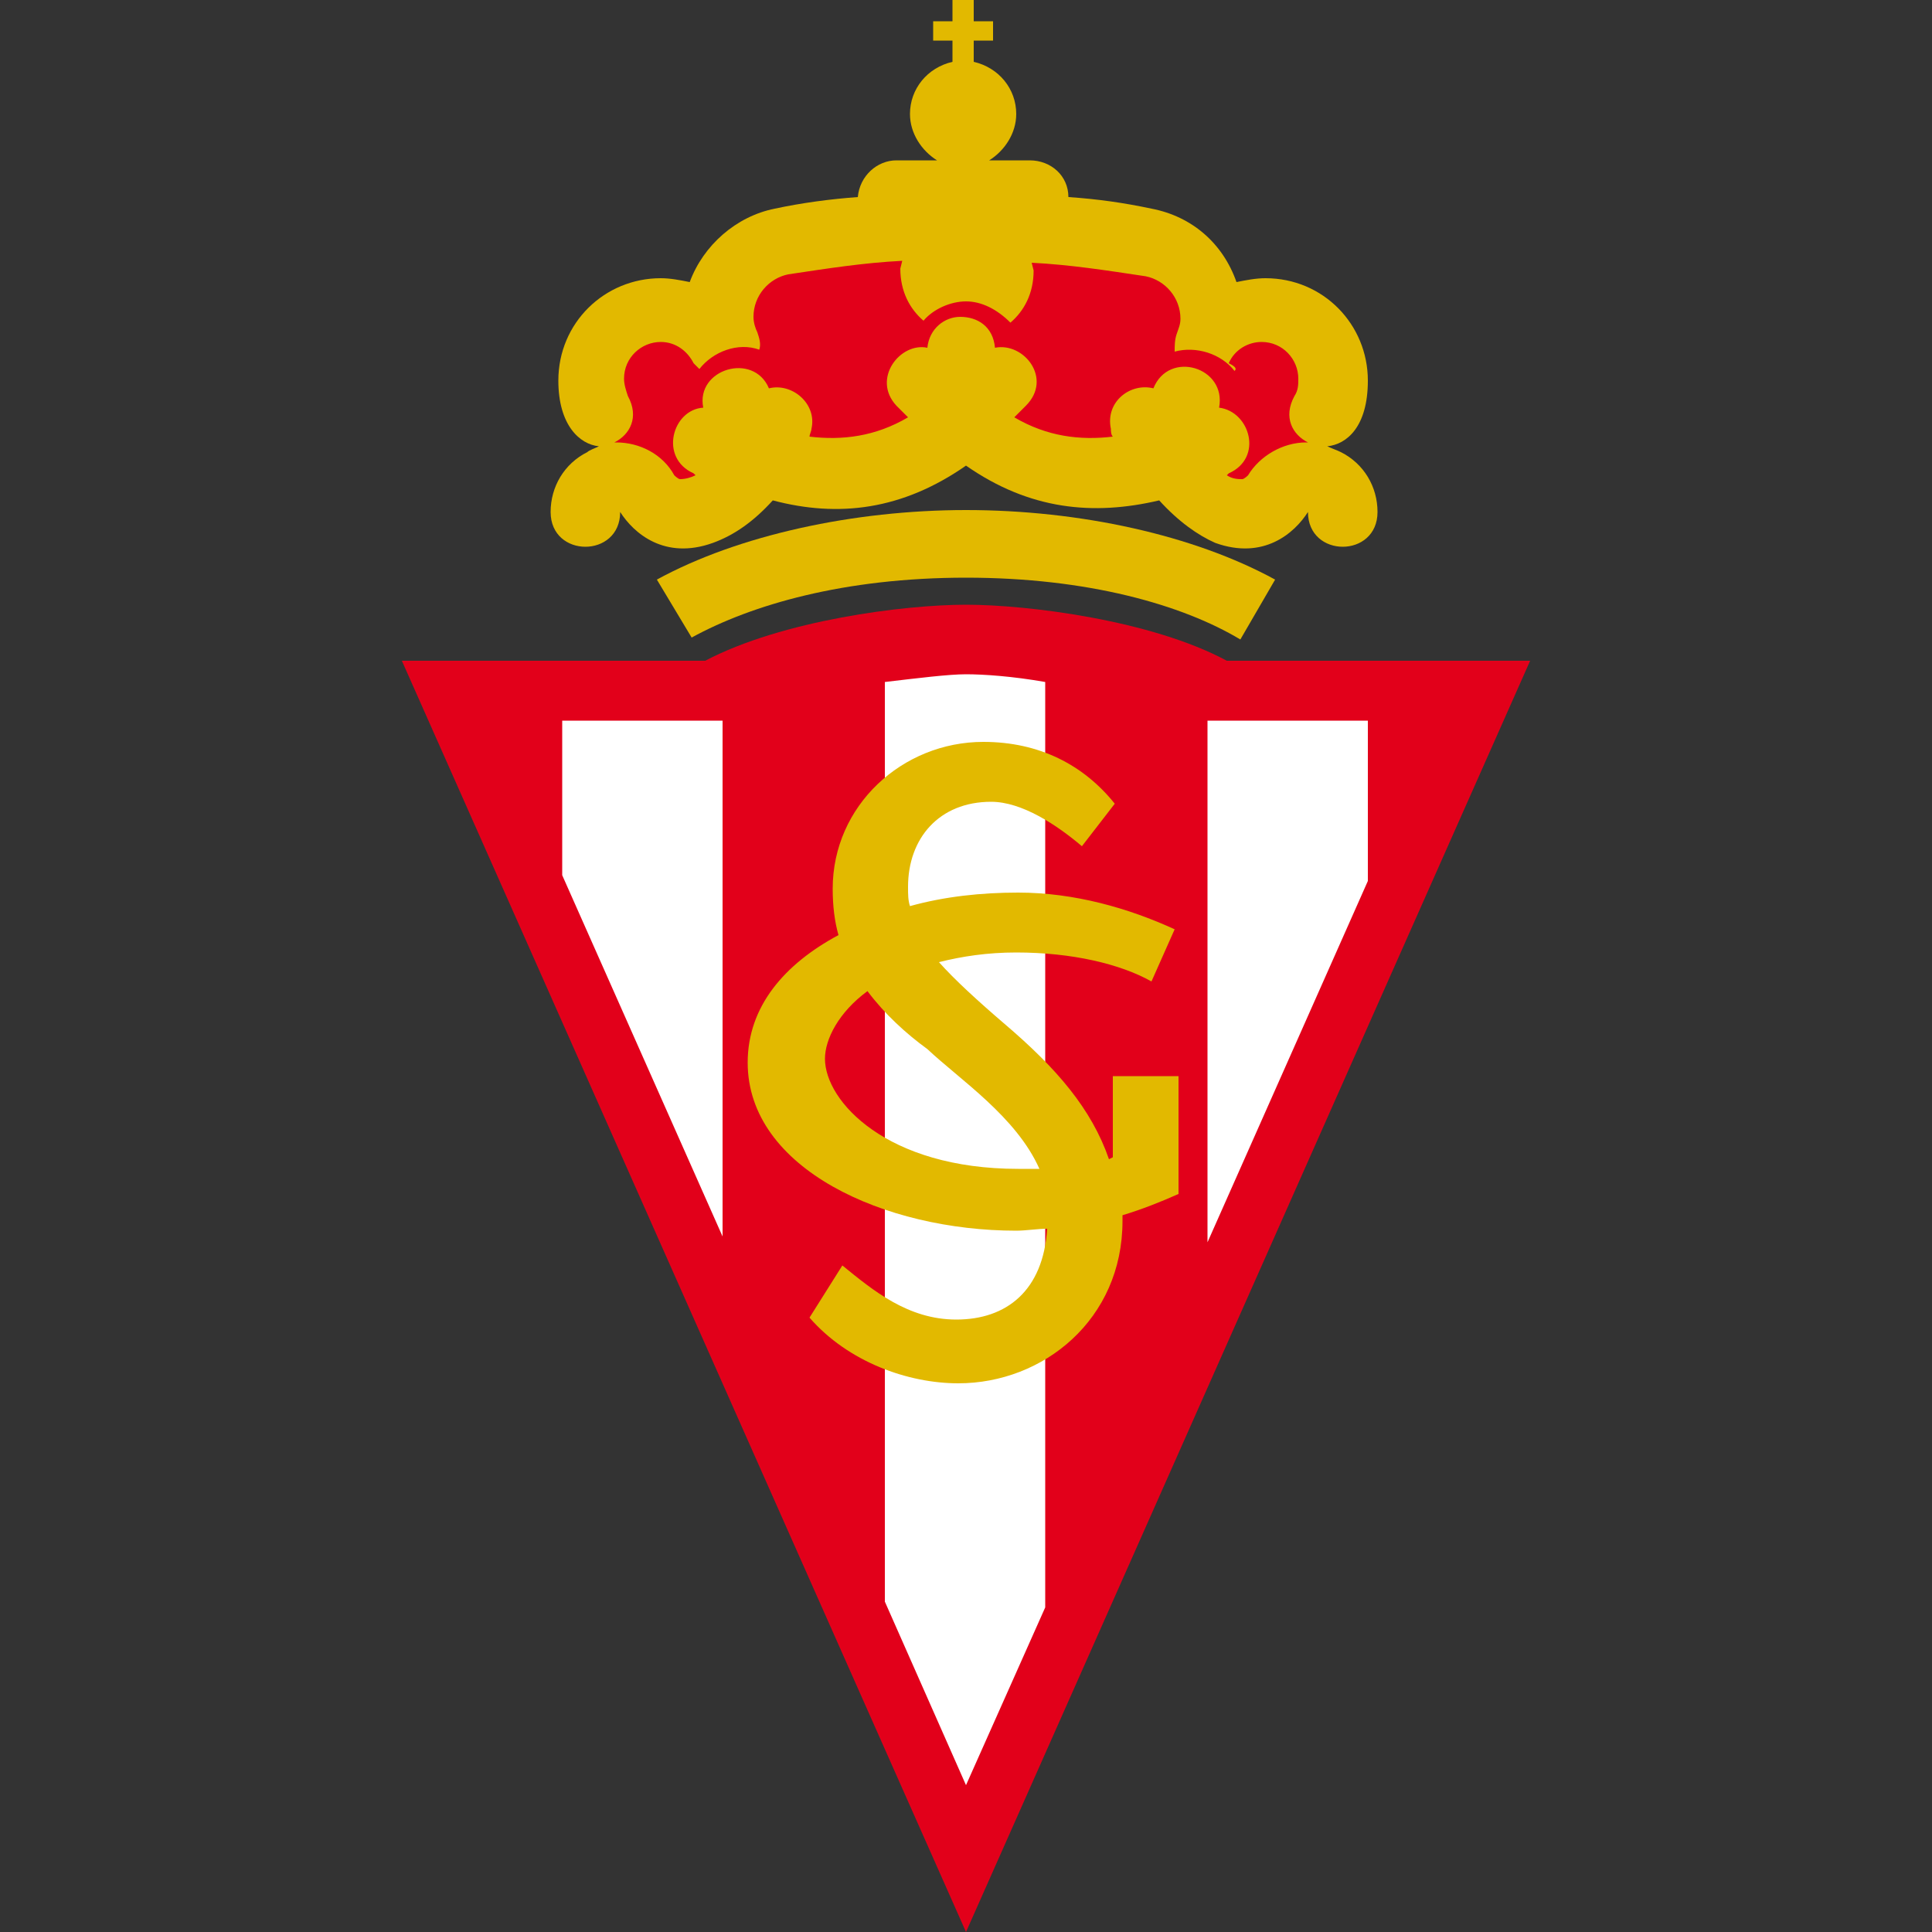<?xml version="1.0" encoding="utf-8"?>
<!-- Generator: Adobe Illustrator 19.2.1, SVG Export Plug-In . SVG Version: 6.00 Build 0)  -->
<svg version="1.1" id="Capa_1" xmlns="http://www.w3.org/2000/svg" xmlns:xlink="http://www.w3.org/1999/xlink" x="0px" y="0px"
	 viewBox="0 0 100 100" style="enable-background:new 0 0 100 100;" xml:space="preserve">
<rect x="0" y="0" width="100" height="100" fill="#333333" stroke="none"/>
<style type="text/css">
	.st0{fill:url(#path34_4_);}
	.st1{fill:url(#path890_1_);}
	.st2{fill:#FFE500;stroke:#000000;stroke-width:2.098;stroke-miterlimit:3.863;}
	.st3{fill:#DA020E;}
	.st4{fill:#FFE500;}
	.st5{clip-path:url(#SVGID_2_);}
	.st6{fill:none;stroke:#B54005;stroke-width:10;stroke-miterlimit:3.863;}
	.st7{fill:url(#path7506_1_);}
	.st8{fill:url(#path8794_1_);}
	.st9{fill:url(#path15846_1_);}
	.st10{fill:url(#path16274_1_);}
	.st11{fill:url(#path39821_1_);}
	.st12{fill:url(#path39847_1_);}
	.st13{fill:url(#path39878_1_);}
	.st14{fill:url(#path39888_1_);}
	.st15{fill:url(#path41035_1_);}
	.st16{fill:url(#path9646-8_1_);}
	.st17{fill:url(#path41092_1_);}
	.st18{fill:url(#path41094_1_);}
	.st19{fill:none;stroke:#000000;stroke-width:2.098;stroke-miterlimit:3.863;}
	.st20{fill:url(#path41152_1_);}
	.st21{fill:url(#path39854_1_);}
	.st22{fill:url(#path39874_1_);}
	.st23{fill:#9C824A;stroke:#9C824A;stroke-width:0.793;stroke-miterlimit:282;}
	.st24{fill:#023474;stroke:#023474;stroke-width:0.793;stroke-miterlimit:282;}
	.st25{fill:#FFFFFF;stroke:#FFFFFF;stroke-width:0.793;stroke-miterlimit:282;}
	.st26{fill:#EF0107;stroke:#EF0107;stroke-width:0.793;stroke-miterlimit:282;}
	.st27{fill:#DB0007;stroke:#DB0007;stroke-width:0.793;stroke-miterlimit:282;}
	.st28{fill:#FFFFFF;}
	.st29{fill:#9C824A;}
	.st30{fill:#EF0107;stroke:#EF0107;stroke-width:0.311;stroke-miterlimit:282;}
	.st31{fill:#DB0007;stroke:#DB0007;stroke-width:0.311;stroke-miterlimit:282;}
	.st32{fill:#DB0007;}
	.st33{fill:#FFFFFF;stroke:#FFFFFF;stroke-width:0.311;stroke-miterlimit:282;}
	.st34{fill:#FFFFFF;stroke:#FFFFFF;stroke-width:0.554;stroke-miterlimit:3.864;}
	.st35{fill:#231F20;}
	.st36{fill:#00B6F1;stroke:#00B6F1;stroke-width:1.700000e-02;stroke-miterlimit:3.864;}
	.st37{fill:#EF3E2E;}
	.st38{fill:#BBBDBF;}
	.st39{fill:#F0B83D;}
	.st40{fill:#00B6F1;stroke:#FFFFFF;stroke-width:1.700000e-02;stroke-miterlimit:3.864;}
	.st41{fill:#001C58;}
	.st42{fill:#94BEE5;}
	.st43{fill:none;stroke:#7A003C;stroke-width:2.244;stroke-miterlimit:6;}
	.st44{fill:#7A003C;}
	.st45{fill:#FFE600;}
	.st46{fill:#DBA111;}
	.st47{fill:#034694;}
	.st48{fill:#D1D3D4;}
	.st49{fill:#ED1C24;}
	.st50{fill:#6A7AB5;}
	.st51{fill:none;}
	.st52{fill:#274488;}
	.st53{fill:#004798;stroke:#004798;stroke-width:9.375000e-02;}
	.st54{fill:#FFFFFF;stroke:#FFFFFF;stroke-width:9.375000e-02;}
	.st55{fill:#FABC00;stroke:#FABC00;stroke-width:9.375000e-02;}
	.st56{fill:none;stroke:#FFFFFF;stroke-width:7.865;stroke-miterlimit:3.864;}
	.st57{fill:none;stroke:#FFFFFF;stroke-width:7.865;stroke-miterlimit:12;}
	.st58{fill:none;stroke:#FFFFFF;stroke-width:7.865;stroke-miterlimit:22;}
	.st59{fill:none;stroke:#FFFFFF;stroke-width:7.865;stroke-miterlimit:6;}
	.st60{fill:#00A398;}
	.st61{fill:#D00027;}
	.st62{fill:none;stroke:#FFFFFF;stroke-width:17.391;stroke-miterlimit:3.864;}
	.st63{fill:none;stroke:#FFFFFF;stroke-width:13.111;stroke-miterlimit:3.864;}
	.st64{fill:#FEF667;}
	.st65{fill:#D00027;stroke:#D00027;}
	.st66{fill:#5299C6;}
	.st67{fill:#60223B;}
	.st68{fill:#F7C240;}
	.st69{fill:#292D6B;}
	.st70{fill:#1B458F;}
	.st71{fill:#C4122E;}
	.st72{fill:#27409B;}
	.st73{clip-path:url(#SVGID_4_);}
	.st74{fill:#F4F4F4;}
	.st75{fill:#D3D2D2;}
	.st76{fill:#A7A5A6;}
	.st77{fill:#091453;}
	.st78{fill:none;stroke:#FFFFFF;stroke-width:6.63;}
	.st79{clip-path:url(#SVGID_6_);}
	.st80{fill:#724314;}
	.st81{fill:#240B08;}
	.st82{fill:#018B4B;}
	.st83{fill:#A6181D;}
	.st84{fill:#592D09;}
	.st85{fill:#FFCE65;}
	.st86{fill:#5CBFEB;}
	.st87{fill:none;stroke:#000000;stroke-width:10;}
	.st88{fill:none;stroke:#000000;}
	.st89{fill:#B2B2B2;}
	.st90{fill:none;stroke:#000000;stroke-width:0.3;}
	.st91{fill:#00A650;stroke:#000000;stroke-width:2;}
	.st92{fill:#241F20;stroke:#241F20;stroke-width:9.375000e-02;}
	.st93{fill:#FFF200;stroke:#FFF200;stroke-width:9.375000e-02;}
	.st94{fill:#A68A26;}
	.st95{fill:none;stroke:#A68A26;stroke-width:4.792100e-02;stroke-miterlimit:3.864;}
	.st96{fill:#211E1E;}
	.st97{fill:none;stroke:#211E1E;stroke-width:4.792100e-02;stroke-miterlimit:3.864;}
	.st98{fill:#EB172B;}
	.st99{fill:none;stroke:#EB172B;stroke-width:4.792100e-02;stroke-miterlimit:3.864;}
	.st100{fill:#A68A26;stroke:#A68A26;stroke-width:4.792100e-02;stroke-miterlimit:3.864;}
	.st101{fill:#D1BF7F;}
	.st102{fill:none;stroke:#D1BF7F;stroke-width:4.792100e-02;stroke-miterlimit:3.864;}
	.st103{fill:none;stroke:#FFFFFF;stroke-width:4.792100e-02;stroke-miterlimit:3.864;}
	.st104{fill:#EB172B;stroke:#EB172B;stroke-width:4.792100e-02;stroke-miterlimit:3.864;}
	.st105{fill:#ED2127;}
	.st106{fill:#FBEE23;}
	.st107{stroke:#000000;}
	.st108{fill:#CF1F44;}
	.st109{fill:#1B449C;}
	.st110{fill:#E03A3E;}
	.st111{fill:#E03A3E;stroke:#E03A3E;stroke-width:0.656;}
	.st112{fill:none;stroke:#1B449C;stroke-width:0.749;}
	.st113{fill:none;stroke:#1B449C;stroke-width:0.757;}
	.st114{fill:#1B449C;stroke:#1B449C;stroke-width:0.627;}
	.st115{fill:#1B449C;stroke:#1B449C;stroke-width:0.675;}
	.st116{fill:#2E6ABD;stroke:#2E6ABD;stroke-width:0.617;}
	.st117{fill:#FFFFFF;stroke:#FFFFFF;stroke-width:0.618;}
	.st118{fill:#ED1248;}
	.st119{fill:#2E6ABD;}
	.st120{fill:#FDE100;}
	.st121{fill:#CC0000;}
	.st122{fill:#211E1F;}
	.st123{fill:#ED1A3B;}
	.st124{fill:#00AEEF;}
	.st125{fill:#FFC40D;}
	.st126{fill:#22B24C;}
	.st127{fill:#FFC20E;}
	.st128{fill:#0A3F86;}
	.st129{fill:#005CA9;}
	.st130{fill:#FFE000;}
	.st131{fill:#E2001A;}
	.st132{opacity:0;}
	.st133{opacity:0;fill:#FFFFFF;}
	.st134{fill:#FFFFFF;stroke:#000000;}
	.st135{fill:#0060A9;}
	.st136{fill:#E32219;}
	.st137{fill:#FFED00;}
	.st138{fill:#1D9053;}
	.st139{fill:#52A600;}
	.st140{fill:#EE2523;}
	.st141{fill:#F7D117;}
	.st142{fill:#171796;}
	.st143{fill:#009959;}
	.st144{fill:#D42E12;}
	.st145{fill:#703824;}
	.st146{fill:#E5254E;}
	.st147{fill:#8AC3EE;}
	.st148{fill:#B19221;}
	.st149{fill:#F5C03E;}
	.st150{fill:#FF1119;}
	.st151{fill:#1E6BC0;}
	.st152{fill:#B4742A;}
	.st153{fill:#371B02;}
	.st154{fill:url(#SVGID_7_);}
	.st155{fill:url(#SVGID_8_);}
	.st156{fill:url(#SVGID_9_);}
	.st157{fill:url(#SVGID_10_);}
	.st158{fill:url(#SVGID_11_);}
	.st159{fill:url(#SVGID_12_);}
	.st160{fill:url(#SVGID_13_);}
	.st161{fill:url(#SVGID_14_);}
	.st162{fill:url(#SVGID_15_);}
	.st163{fill:url(#SVGID_16_);}
	.st164{fill:#EB2626;}
	.st165{fill:#E9C32C;}
	.st166{fill:#D9D9D9;}
	.st167{fill:#009C5E;}
	.st168{fill:#1C75BC;}
	.st169{fill:#611D5C;}
	.st170{fill:#E2B900;}
	.st171{fill:#004B95;}
	.st172{fill:#A4234B;}
	.st173{fill:#DB2F36;}
	.st174{fill:#FFDF00;}
	.st175{fill:#A38D44;}
	.st176{fill:#57175E;}
	.st177{fill:#AFDCFD;}
	.st178{fill:#0090C6;}
	.st179{fill:#DB5232;}
	.st180{fill:#23C1E0;}
	.st181{fill:#F1A92A;}
	.st182{fill:#167FB6;}
	.st183{fill:#FED75D;}
	.st184{fill:#378CBF;}
	.st185{fill:#3E9692;}
	.st186{fill:#E67F29;}
	.st187{fill:#D8B43C;}
	.st188{fill:#EF3B33;}
	.st189{fill:#24923D;}
	.st190{opacity:6.000001e-02;fill:#101010;enable-background:new    ;}
	.st191{fill:#00529F;}
	.st192{fill:#EE324E;}
	.st193{fill:#FEBE10;}
	.st194{fill:#143C8B;}
	.st195{fill:#FFE24A;}
	.st196{fill:#EC1D24;}
	.st197{fill:#E6A514;}
	.st198{fill:#FFDF1C;}
	.st199{fill:#EE3524;}
	.st200{fill:#B23428;}
	.st201{fill:#D18816;}
	.st202{fill:#0097D7;}
	.st203{fill:#ED1C23;}
	.st204{fill:#E30613;}
	.st205{fill:#FFE400;}
	.st206{fill:#C51A1B;}
	.st207{clip-path:url(#SVGID_19_);}
	.st208{clip-path:url(#SVGID_20_);fill:none;stroke:#000000;stroke-width:0.813;stroke-miterlimit:3.864;}
	.st209{fill:#0093D5;}
	.st210{fill:#004B9D;}
	.st211{fill:#FCC24F;}
	.st212{fill:#009545;}
	.st213{fill:#0072BB;}
	.st214{fill:#C4974E;}
	.st215{fill:url(#path1292_1_);}
	.st216{fill:#004996;}
	.st217{fill:#FFE667;}
	.st218{fill:none;stroke:#005187;stroke-width:0.153;stroke-miterlimit:3.864;}
	.st219{fill:#005187;}
	.st220{clip-path:url(#SVGID_22_);}
	.st221{clip-path:url(#SVGID_24_);fill:none;stroke:#000000;stroke-width:0.296;stroke-miterlimit:3.864;}
	.st222{clip-path:url(#SVGID_26_);fill:#FFE667;}
	.st223{clip-path:url(#SVGID_28_);fill:none;stroke:#000000;stroke-width:8.300000e-02;stroke-miterlimit:3.864;}
	.st224{fill:none;stroke:#000000;stroke-width:0.153;stroke-miterlimit:3.864;}
	.st225{clip-path:url(#SVGID_30_);fill:#E70005;}
	.st226{clip-path:url(#SVGID_32_);fill:none;stroke:#E70005;stroke-width:0.296;stroke-miterlimit:3.864;}
	.st227{clip-path:url(#SVGID_34_);fill:#E70005;}
	.st228{clip-path:url(#SVGID_36_);fill:none;stroke:#E70005;stroke-width:0.296;stroke-miterlimit:3.864;}
	.st229{clip-path:url(#SVGID_38_);fill:#E70005;}
	.st230{clip-path:url(#SVGID_40_);fill:none;stroke:#E70005;stroke-width:0.296;stroke-miterlimit:3.864;}
	.st231{clip-path:url(#SVGID_42_);fill:#E70005;}
	.st232{clip-path:url(#SVGID_44_);fill:none;stroke:#E70005;stroke-width:0.296;stroke-miterlimit:3.864;}
	.st233{fill:#E70005;}
	.st234{fill:none;stroke:#000000;stroke-width:0.141;stroke-miterlimit:3.864;}
	.st235{fill:#00276D;}
	.st236{fill:#C49308;}
	.st237{fill:#179D33;}
	.st238{fill:#999999;}
	.st239{fill:#FF0000;}
	.st240{fill:#E31837;}
	.st241{fill:#06357A;}
	.st242{fill:#B4053F;}
	.st243{fill:#DCA43E;}
	.st244{fill:#005CA5;}
	.st245{fill:#FAC400;}
	.st246{fill:#004083;}
	.st247{fill:#A95932;}
	.st248{fill:none;stroke:#000000;stroke-width:1.222;}
	.st249{fill:#E62627;}
	.st250{fill:#00458C;}
	.st251{fill:#E11B22;}
	.st252{fill:#00AB4E;}
	.st253{fill:#F47920;}
	.st254{fill:#C7C8CA;}
	.st255{fill:#E11515;}
	.st256{fill:#A4965F;}
	.st257{fill:#E51636;}
	.st258{fill:#EACC00;}
	.st259{fill:#4F846B;}
	.st260{fill:#E22227;}
	.st261{fill:#FAE700;}
	.st262{fill:url(#SVGID_45_);}
	.st263{fill:#666666;}
	.st264{fill:#FFF200;}
	.st265{fill:#00275D;}
	.st266{fill:#EF3E33;}
	.st267{fill:none;stroke:#00275D;stroke-width:2.632;}
	.st268{fill:#3F7652;}
	.st269{fill:#F1D261;}
	.st270{fill:#004D8F;}
	.st271{fill:#E7B137;stroke:#E7B137;stroke-miterlimit:10;}
	.st272{fill:#E7B137;}
	.st273{fill:#162577;}
	.st274{fill:#12692C;}
	.st275{fill:#D8141D;}
	.st276{fill:#AB830D;}
	.st277{fill:#0086CB;}
	.st278{fill:#001F42;}
	.st279{fill:#9A8F4A;}
	.st280{fill:#00559D;}
	.st281{fill:#FDDE00;}
	.st282{fill:#00924C;}
	.st283{fill:#233984;}
	.st284{fill:#FFD42E;}
	.st285{fill:#BA3733;}
	.st286{fill:#46714D;}
	.st287{fill:#221F1F;}
	.st288{fill:#00559E;}
	.st289{fill:#005C46;}
	.st290{fill:#FBC860;}
	.st291{fill:#D57C48;}
	.st292{fill:#040403;}
	.st293{fill:#4AB969;}
	.st294{fill:#8ED8F8;}
	.st295{fill:#FEC34E;}
	.st296{fill:#FFC95B;}
	.st297{fill:#00644C;}
	.st298{fill:#70B865;}
	.st299{fill:#CA6F44;}
	.st300{fill:#A8B8BE;}
	.st301{fill:#1C2C80;}
	.st302{fill:#E10321;}
	.st303{fill:none;stroke:#231F20;stroke-width:0.318;stroke-miterlimit:3.864;}
	.st304{fill:#D71920;}
	.st305{fill:#484749;}
	.st306{fill:#D9DBDC;}
	.st307{fill:#DF725A;}
	.st308{fill:#F2CABA;}
	.st309{fill:#E89C84;}
	.st310{fill:#264F99;}
	.st311{clip-path:url(#SVGID_47_);}
	.st312{fill:#161413;}
	.st313{fill:#ED1B26;}
	.st314{fill:#E60D2E;}
	.st315{fill:#FCD600;}
	.st316{fill:#004D91;}
	.st317{fill:#EAB412;}
	.st318{fill:#FDD31D;}
	.st319{fill:#EFB800;}
</style>
<g>
	<path id="path3_7_"  class="st131" d="M50,100L20.8,34.2h15.7c4-2.1,10.3-2.9,13.5-2.9
		c3.2,0,9.6,0.8,13.5,2.9h15.7L50,100z"/>
	<path id="path5_11_"  class="st28" d="M50,92.4l-4.2-9.5V35.3c1.7-0.2,3.3-0.4,4.2-0.4
		c0.9,0,2.4,0.1,4.1,0.4v47.9L50,92.4z"/>
	<polygon id="polygon7_2_" class="st28" points="29.1,45.3 29.1,37.3 37.4,37.3 37.4,64 	"/>
	<polygon id="polygon9" class="st28" points="70.8,37.3 70.8,45.6 62.5,64.3 62.5,37.3 	"/>
	<path id="path11_12_"  class="st170" d="M44.9,51.3c-1.5,1.1-2.2,2.5-2.2,3.5
		c0,2.2,3.2,5.7,10,5.7c0.4,0,0.7,0,1.1,0c-1.2-2.7-4.1-4.6-5.8-6.2C46.9,53.5,45.8,52.5,44.9,51.3L44.9,51.3z M61,61.8
		c-0.9,0.4-1.9,0.8-2.9,1.1l0,0.3c0,5.1-4.1,8.4-8.5,8.4c-2.6,0-5.7-1.1-7.7-3.4l1.7-2.7c1.6,1.3,3.4,2.8,5.9,2.8
		c2.6,0,4.5-1.5,4.7-4.7c-0.5,0-1.1,0.1-1.6,0.1c-6.8,0-13.9-3.2-13.9-8.7c0-2.9,1.9-5.1,4.7-6.6c-0.2-0.7-0.3-1.5-0.3-2.4
		c0-4.3,3.6-7.6,7.8-7.6c2.9,0,5.2,1.2,6.8,3.2L56,43.8c-1.3-1.1-3.1-2.3-4.7-2.3c-2.7,0-4.3,1.9-4.3,4.4c0,0.4,0,0.7,0.1,1
		c1.8-0.5,3.7-0.7,5.6-0.7c2.9,0,5.7,0.8,8.1,1.9l-1.2,2.7c-1.6-0.9-4.1-1.5-7-1.5c-1.5,0-2.8,0.2-4,0.5c0.8,0.9,2,2,3.4,3.2
		c2.7,2.3,4.5,4.4,5.4,7l0.2-0.1l0-4.2H61L61,61.8L61,61.8z"/>
	<path id="path13_11_"  class="st170" d="M50,29.9c-6.3,0-11.1,1.4-14.2,3.1L34,30
		c4.2-2.3,10.2-3.6,16-3.6c5.9,0,11.8,1.3,16,3.6l-1.8,3.1C61.2,31.3,56.3,29.9,50,29.9C50,29.9,50,29.9,50,29.9z"/>
	<path id="path15_12_"  class="st170" d="M31,23.1c-1-0.1-2.1-1.1-2.1-3.4c0-3,2.4-5.3,5.3-5.3
		c0.5,0,1,0.1,1.5,0.2c0.7-1.9,2.4-3.4,4.4-3.8c1.4-0.3,2.9-0.5,4.3-0.6c0.1-1.1,1-1.9,2-1.9h2.1c-0.8-0.5-1.4-1.4-1.4-2.4
		c0-1.3,0.9-2.4,2.2-2.7V2.1h-1v-1h1V0h1.1v1.1h1v1h-1v1.1c1.3,0.3,2.2,1.4,2.2,2.7c0,1-0.6,1.9-1.4,2.4h2.1c1.1,0,2,0.8,2,1.9
		c1.5,0.1,2.9,0.3,4.3,0.6c2.1,0.4,3.7,1.8,4.4,3.8c0.5-0.1,1-0.2,1.5-0.2c3,0,5.3,2.4,5.3,5.3c0,2.4-1.1,3.3-2.1,3.4
		c0.2,0.1,0.5,0.2,0.7,0.3c1.2,0.6,1.9,1.8,1.9,3.1c0,2.4-3.6,2.4-3.6,0c-0.7,1.1-2.3,2.5-4.8,1.6C62,27.7,61,27,60,25.9
		c-3.4,0.8-6.7,0.5-10-1.8c-3.3,2.3-6.6,2.7-10,1.8c-1,1.1-2,1.8-3.1,2.2c-2.5,0.9-4.1-0.5-4.8-1.6c0,2.4-3.6,2.4-3.6,0
		c0-1.3,0.7-2.5,1.9-3.1C30.5,23.3,30.8,23.2,31,23.1z"/>
	<path id="path17_11_"  class="st131" d="M50,15.6L50,15.6c-0.8,0-1.7,0.4-2.2,1
		c-0.7-0.6-1.2-1.5-1.2-2.7l0.1-0.4c-2,0.1-3.9,0.4-5.9,0.7c-1,0.2-1.8,1.1-1.8,2.2c0,0.3,0.1,0.6,0.2,0.8c0.1,0.3,0.2,0.6,0.1,0.9
		c-1.1-0.4-2.4,0.1-3.1,1c-0.1-0.1-0.2-0.2-0.3-0.3c-0.3-0.6-0.9-1.1-1.7-1.1c-1,0-1.9,0.8-1.9,1.9c0,0.3,0.1,0.6,0.2,0.9
		c0.6,1.1,0.1,2-0.7,2.4l0.1,0c1.2,0,2.4,0.6,3,1.7c0,0,0.2,0.2,0.3,0.2c0.3,0,0.6-0.1,0.8-0.2c0,0-0.1-0.1-0.1-0.1
		c-1.8-0.8-1.1-3.3,0.5-3.4c-0.4-2,2.6-2.9,3.4-1c1.2-0.3,2.5,0.8,2.2,2.1c0,0.1-0.1,0.3-0.1,0.4c1.7,0.2,3.4,0,5.1-1
		c-0.2-0.2-0.4-0.4-0.6-0.6c-1.3-1.4,0.2-3.3,1.6-3c0.1-1,0.9-1.6,1.7-1.6c0.9,0,1.7,0.5,1.8,1.6c1.5-0.3,3,1.6,1.6,3
		c-0.2,0.2-0.4,0.4-0.6,0.6c1.7,1,3.4,1.2,5.1,1c-0.1-0.1-0.1-0.3-0.1-0.4c-0.3-1.4,1-2.4,2.2-2.1c0.8-2,3.8-1.1,3.4,1
		c1.6,0.2,2.3,2.6,0.5,3.4c0,0,0,0-0.1,0.1c0.3,0.2,0.6,0.2,0.8,0.2c0.1,0,0.3-0.2,0.3-0.2c0.6-1,1.8-1.7,3-1.7l0.1,0
		c-0.8-0.4-1.3-1.3-0.7-2.4c0.2-0.3,0.2-0.6,0.2-0.9c0-1-0.8-1.9-1.9-1.9c-0.7,0-1.4,0.4-1.7,1.1C64,19,64,19.1,63.9,19.2
		c-0.7-0.9-2-1.3-3.1-1c0-0.3,0-0.6,0.1-0.9c0.1-0.3,0.2-0.5,0.2-0.8c0-1.1-0.8-2-1.8-2.2c-2-0.3-3.9-0.6-5.9-0.7l0.1,0.4
		c0,1.2-0.5,2.1-1.2,2.7C51.6,16,50.8,15.6,50,15.6z"/>
</g>
</svg>
